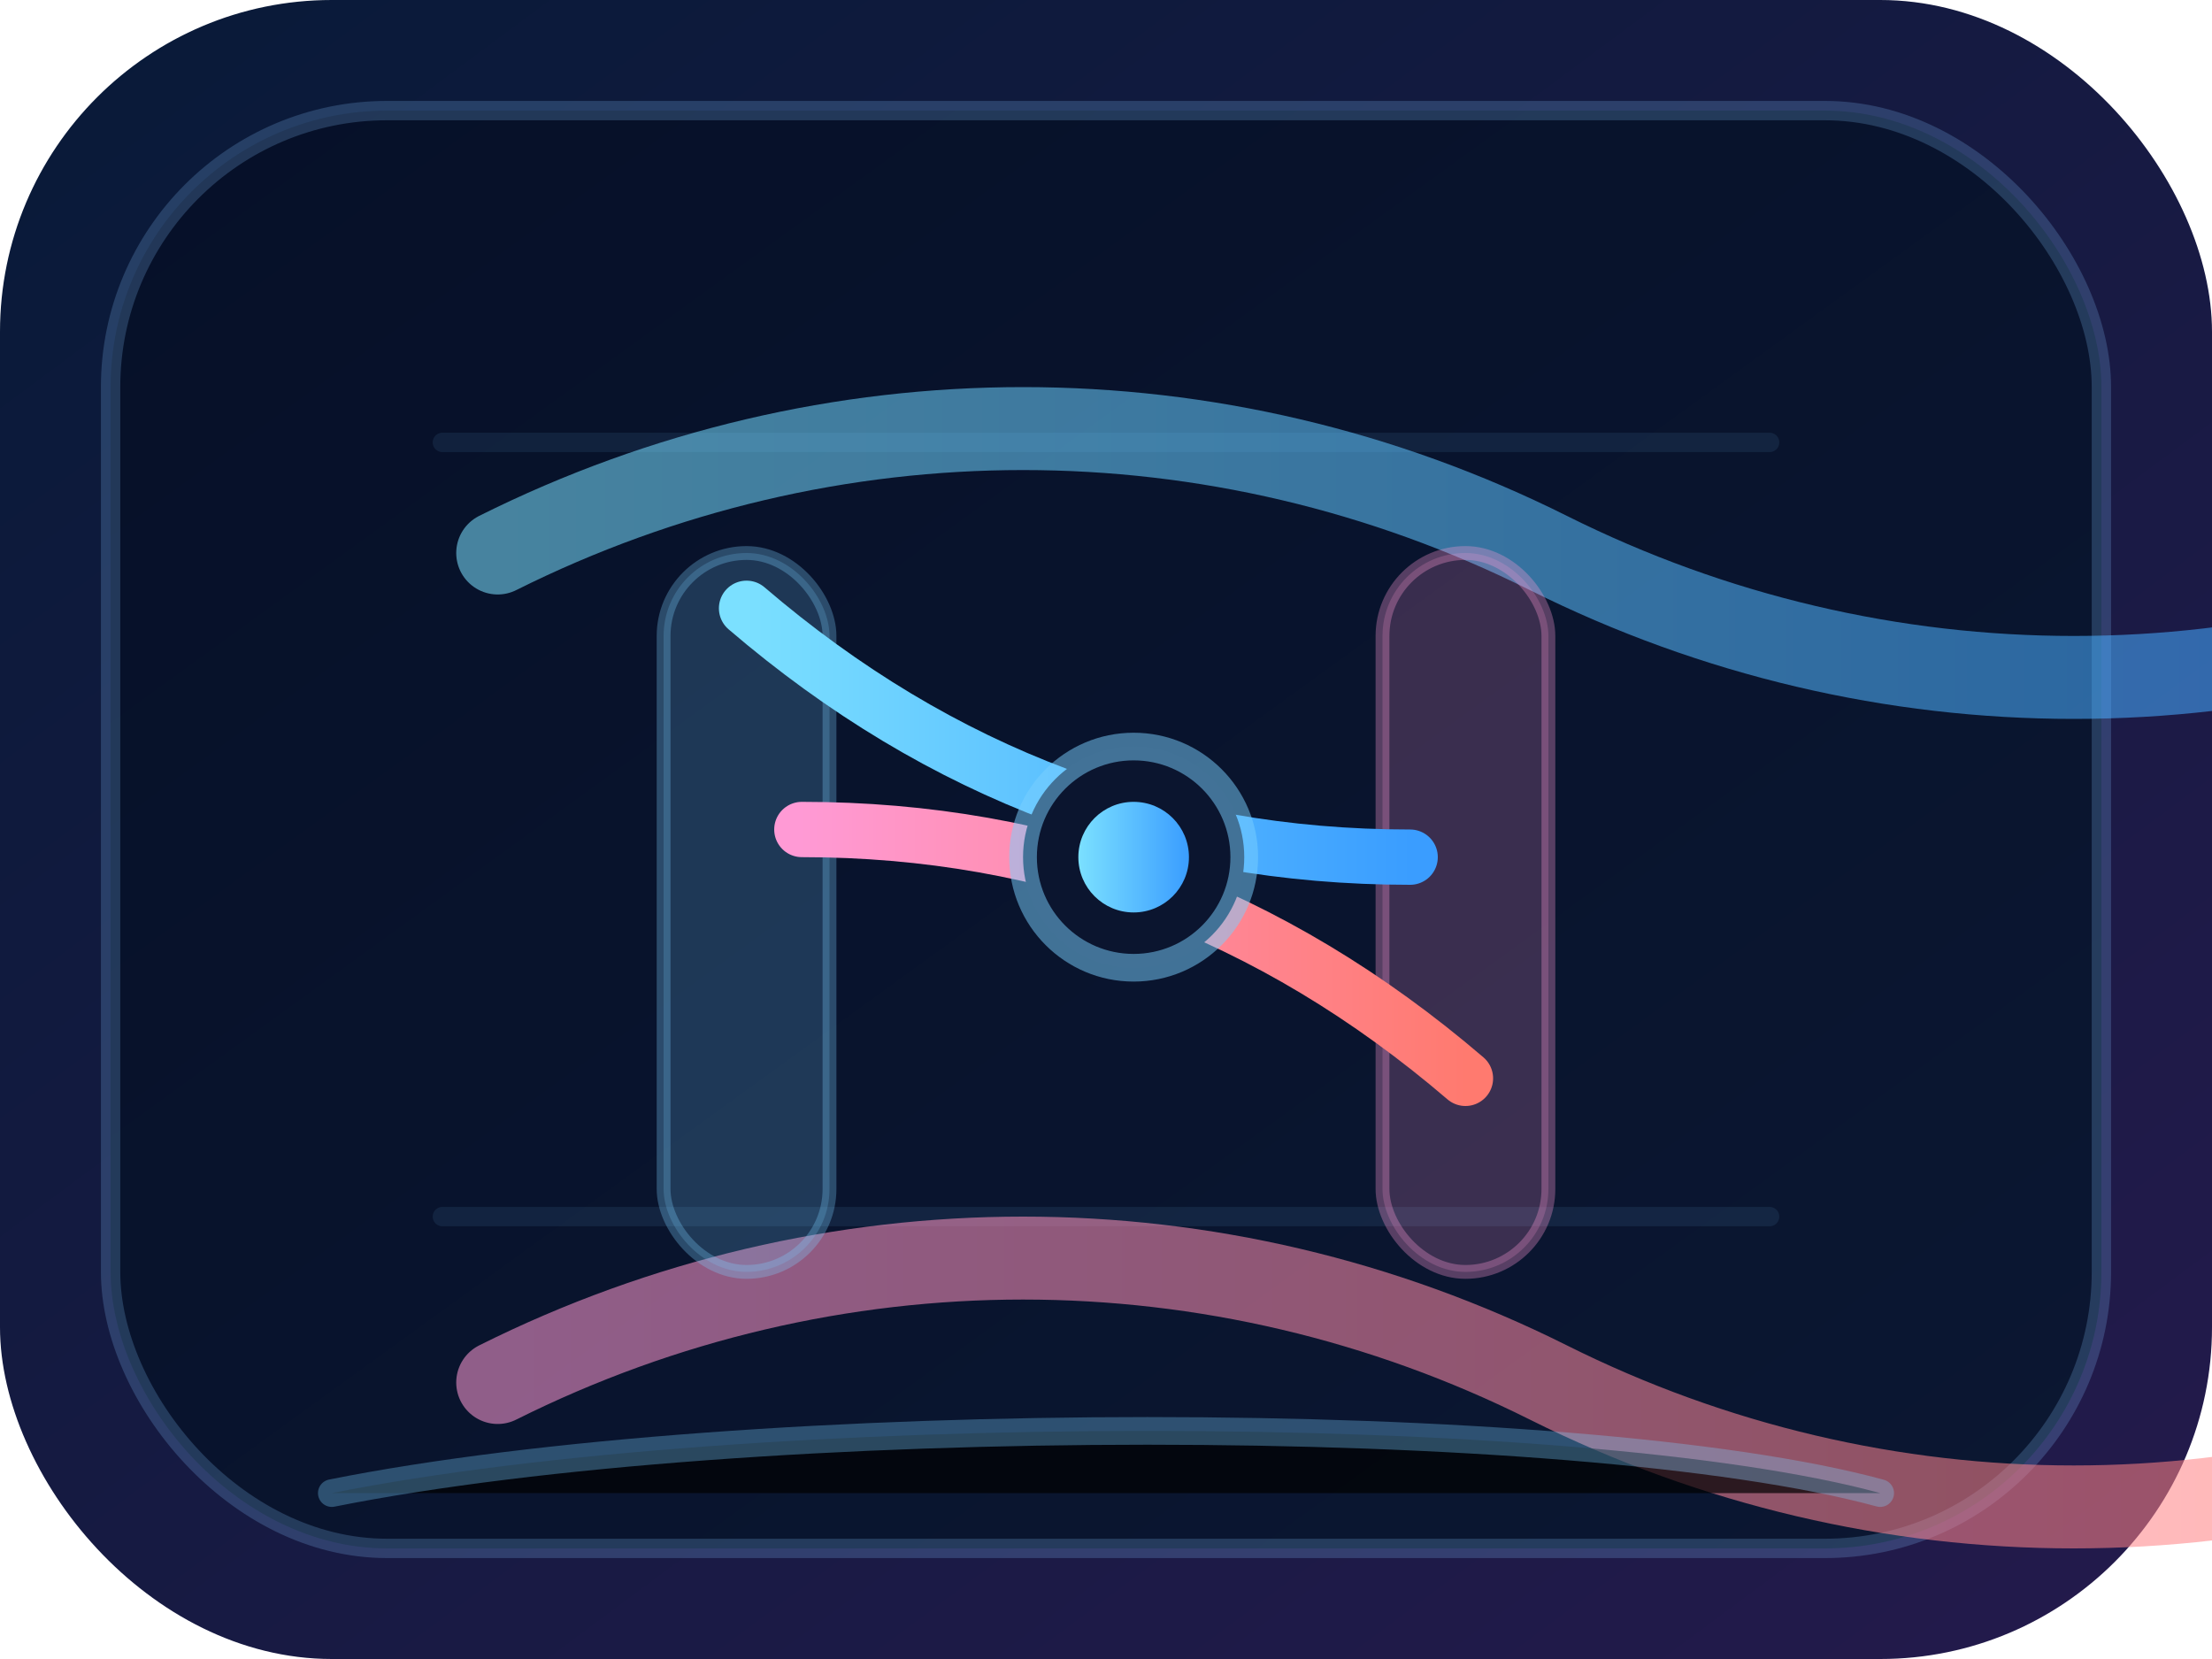 <svg width="160" height="120" viewBox="0 0 160 120" xmlns="http://www.w3.org/2000/svg">
  <defs>
    <linearGradient id="bg" x1="0" y1="0" x2="1" y2="1">
      <stop offset="0" stop-color="#081a38" />
      <stop offset="1" stop-color="#241a4c" />
    </linearGradient>
    <linearGradient id="panel" x1="0" y1="0" x2="1" y2="1">
      <stop offset="0" stop-color="#061028" />
      <stop offset="1" stop-color="#0b1732" />
    </linearGradient>
    <linearGradient id="laneA" x1="0" y1="0" x2="1" y2="0">
      <stop offset="0" stop-color="#7be0ff" />
      <stop offset="1" stop-color="#3a9dff" />
    </linearGradient>
    <linearGradient id="laneB" x1="0" y1="0" x2="1" y2="0">
      <stop offset="0" stop-color="#ff9ad5" />
      <stop offset="1" stop-color="#ff7a6f" />
    </linearGradient>
  </defs>
  <rect width="160" height="120" rx="24" fill="url(#bg)" />
  <rect x="8" y="8" width="144" height="104" rx="20" fill="url(#panel)" stroke="rgba(132, 197, 255, 0.22)" stroke-width="1.4" />
  <g opacity="0.3" stroke="rgba(123, 209, 255, 0.3)" stroke-width="1.4" stroke-linecap="round">
    <path d="M32 32h96" />
    <path d="M32 88h96" />
  </g>
  <path d="M36 40c24-12 52-12 76 0s52 12 76 0" fill="none" stroke="url(#laneA)" stroke-width="6" stroke-linecap="round" stroke-linejoin="round" opacity="0.55" />
  <path d="M36 100c24-12 52-12 76 0s52 12 76 0" fill="none" stroke="url(#laneB)" stroke-width="6" stroke-linecap="round" stroke-linejoin="round" opacity="0.55" />
  <g transform="translate(0 -4)">
    <rect x="48" y="44" width="12" height="52" rx="6" fill="rgba(123, 209, 255, 0.2)" stroke="rgba(123, 209, 255, 0.3)" stroke-width="1" />
    <rect x="100" y="44" width="12" height="52" rx="6" fill="rgba(255, 154, 213, 0.2)" stroke="rgba(255, 154, 213, 0.32)" stroke-width="1" />
    <path d="M54 48c14 12 30 18 48 18" fill="none" stroke="url(#laneA)" stroke-width="4" stroke-linecap="round" />
    <path d="M106 82c-14-12-30-18-48-18" fill="none" stroke="url(#laneB)" stroke-width="4" stroke-linecap="round" />
    <circle cx="82" cy="66" r="8" fill="#0b152f" stroke="rgba(123, 209, 255, 0.5)" stroke-width="2" />
    <circle cx="82" cy="66" r="4" fill="url(#laneA)" />
  </g>
  <g stroke="rgba(123, 209, 255, 0.45)" stroke-linecap="round" stroke-width="2" opacity="0.7">
    <path d="M24 108c30-6 90-6 112 0" />
  </g>
</svg>
